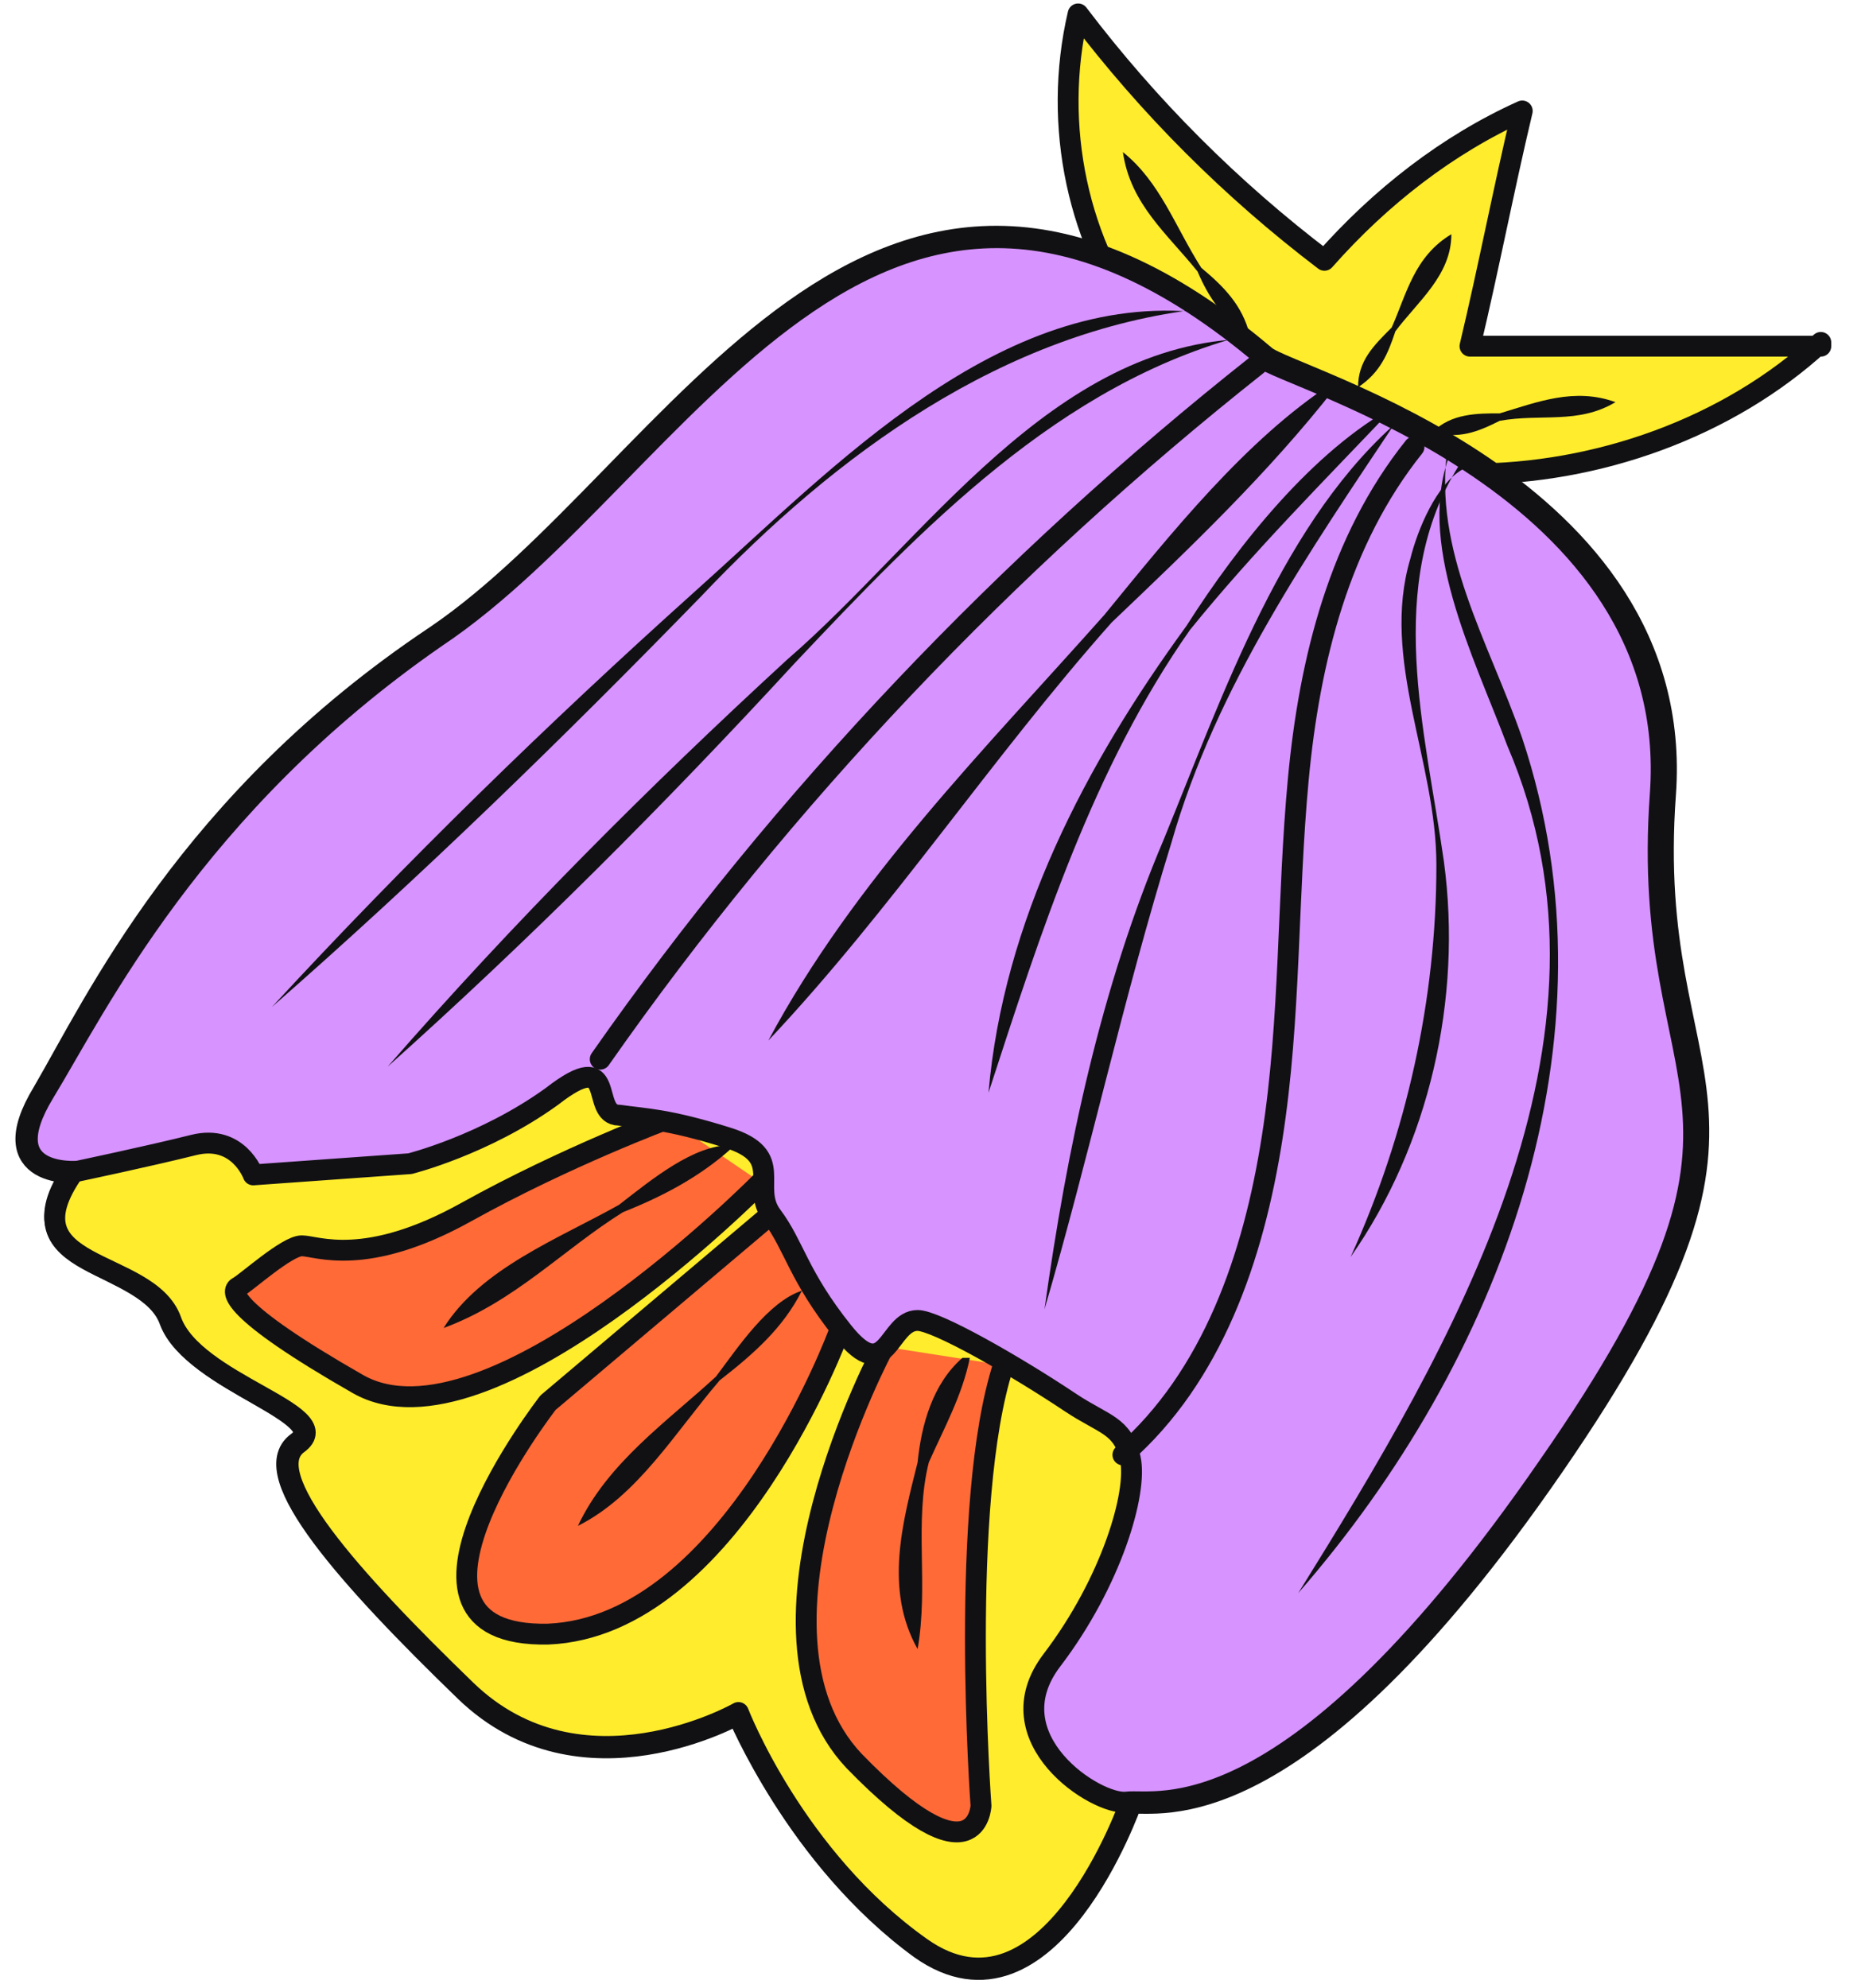 <svg width="44" height="47" viewBox="0 0 44 47" fill="none" xmlns="http://www.w3.org/2000/svg">
<path d="M43.05 8.183C40.315 8.183 37.491 8.183 34.755 8.183C35.197 6.33 35.55 4.476 35.991 2.623C34.226 3.418 32.638 4.653 31.314 6.153C29.108 4.476 27.166 2.535 25.49 0.329C24.872 2.976 25.49 5.8 27.078 7.83C30.696 12.418 38.638 12.154 43.05 8.094V8.183Z" fill="#FFEC2D" stroke="#111114" stroke-width="0.493" stroke-linecap="round" stroke-linejoin="round"/>
<path d="M1.751 27.684C0.163 29.978 3.516 29.713 4.046 31.213C4.575 32.625 8.016 33.419 7.046 34.125C6.075 34.831 8.281 37.302 11.017 39.949C13.752 42.597 17.458 40.479 17.458 40.479C17.458 40.479 18.87 43.92 21.782 46.038C24.782 48.156 26.724 42.597 26.724 42.597C27.341 42.508 30.607 43.479 36.695 34.655C42.784 25.831 38.813 26.007 39.343 18.771C39.872 11.447 30.518 8.976 29.901 8.447C20.635 0.593 16.047 11.182 10.311 15.065C4.487 18.948 2.281 23.713 1.045 25.831C-0.19 27.86 1.839 27.684 1.839 27.684" fill="#FFEC2D"/>
<path d="M1.751 27.684C0.163 29.978 3.516 29.713 4.046 31.213C4.575 32.625 8.016 33.419 7.046 34.125C6.075 34.831 8.281 37.302 11.017 39.949C13.752 42.597 17.458 40.479 17.458 40.479C17.458 40.479 18.87 43.92 21.782 46.038C24.782 48.156 26.724 42.597 26.724 42.597C27.341 42.508 30.607 43.479 36.695 34.655C42.784 25.831 38.813 26.007 39.343 18.771C39.872 11.447 30.518 8.976 29.901 8.447C20.635 0.593 16.047 11.182 10.311 15.065C4.487 18.948 2.281 23.713 1.045 25.831C-0.19 27.86 1.839 27.684 1.839 27.684" stroke="#111114" stroke-width="0.563" stroke-miterlimit="10"/>
<path d="M26.724 42.598C26.724 42.598 24.783 48.157 21.782 46.039C18.782 43.921 17.459 40.48 17.459 40.48C17.459 40.48 13.752 42.598 11.017 39.95C8.281 37.303 6.075 34.832 7.046 34.126C8.017 33.42 4.575 32.714 4.046 31.214C3.516 29.714 0.075 30.067 1.751 27.685" fill="#FFEC2D"/>
<path d="M26.724 42.598C26.724 42.598 24.783 48.157 21.782 46.039C18.782 43.921 17.459 40.48 17.459 40.48C17.459 40.48 13.752 42.598 11.017 39.95C8.281 37.303 6.075 34.832 7.046 34.126C8.017 33.42 4.575 32.714 4.046 31.214C3.516 29.714 0.075 30.067 1.751 27.685" stroke="#111114" stroke-width="0.493" stroke-linecap="round" stroke-linejoin="round"/>
<path d="M19.84 31.479C19.84 31.479 17.281 38.45 12.957 38.627C8.633 38.715 12.957 33.156 12.957 33.156L18.075 28.832" fill="#FF6A37"/>
<path d="M19.84 31.479C19.84 31.479 17.281 38.45 12.957 38.627C8.633 38.715 12.957 33.156 12.957 33.156L18.075 28.832" stroke="#111114" stroke-width="0.493" stroke-linecap="round" stroke-linejoin="round"/>
<path d="M20.9 31.831C20.9 31.831 17.282 38.538 20.194 41.626C23.106 44.626 23.194 42.685 23.194 42.685C23.194 42.685 22.665 35.537 23.724 32.272" fill="#FF6A37"/>
<path d="M20.9 31.831C20.9 31.831 17.282 38.538 20.194 41.626C23.106 44.626 23.194 42.685 23.194 42.685C23.194 42.685 22.665 35.537 23.724 32.272" stroke="#111114" stroke-width="0.493" stroke-linecap="round" stroke-linejoin="round"/>
<path d="M17.989 27.948C17.989 27.948 11.548 34.478 8.459 32.714C5.371 30.949 5.459 30.507 5.635 30.419C5.812 30.331 6.783 29.448 7.136 29.448C7.488 29.448 8.636 29.978 11.018 28.654C13.401 27.331 15.783 26.448 15.783 26.448" fill="#FF6A37"/>
<path d="M17.989 27.948C17.989 27.948 11.548 34.478 8.459 32.714C5.371 30.949 5.459 30.507 5.635 30.419C5.812 30.331 6.783 29.448 7.136 29.448C7.488 29.448 8.636 29.978 11.018 28.654C13.401 27.331 15.783 26.448 15.783 26.448" stroke="#111114" stroke-width="0.493" stroke-linecap="round" stroke-linejoin="round"/>
<path d="M29.812 8.447C30.43 8.976 39.784 11.447 39.254 18.771C38.725 26.095 42.696 25.919 36.607 34.655C30.518 43.479 27.341 42.508 26.636 42.597C25.93 42.685 23.459 41.097 24.871 39.243C26.283 37.39 26.9 35.273 26.724 34.478C26.547 33.684 26.106 33.684 25.312 33.155C23.988 32.272 22.135 31.213 21.694 31.213C20.988 31.213 20.988 32.802 19.929 31.478C18.87 30.154 18.782 29.449 18.253 28.743C17.723 28.037 18.605 27.331 17.194 26.89C15.782 26.448 15.252 26.448 14.635 26.36C13.929 26.36 14.635 24.683 13.046 25.919C11.458 27.066 9.693 27.507 9.693 27.507L5.987 27.772C5.987 27.772 5.634 26.801 4.575 27.066C3.516 27.331 1.839 27.684 1.839 27.684C1.839 27.684 -0.19 27.86 1.045 25.831C2.281 23.801 4.575 19.036 10.311 15.065C16.135 11.182 20.635 0.593 29.901 8.447H29.812Z" fill="#D793FF" stroke="#111114" stroke-width="0.493" stroke-linecap="round" stroke-linejoin="round"/>
<path d="M26.549 34.39C28.667 32.537 29.637 29.713 30.078 26.889C30.52 24.066 30.431 21.242 30.696 18.418C30.961 15.594 31.667 12.771 33.432 10.565" stroke="#111114" stroke-width="0.493" stroke-linecap="round" stroke-linejoin="round"/>
<path d="M14.191 25.037C18.515 18.86 23.81 13.301 29.722 8.624" stroke="#111114" stroke-width="0.493" stroke-linecap="round" stroke-linejoin="round"/>
<path d="M33.871 10.212C34.312 9.771 34.93 9.771 35.459 9.771C36.342 9.506 37.224 9.153 38.195 9.506C37.312 10.035 36.43 9.771 35.459 9.947C34.93 10.212 34.489 10.388 33.871 10.212Z" fill="#111114"/>
<path d="M32.109 9.154C32.109 8.536 32.462 8.183 32.904 7.742C33.257 6.948 33.433 6.066 34.315 5.536C34.315 6.507 33.521 7.125 32.992 7.83C32.815 8.36 32.639 8.801 32.109 9.154Z" fill="#111114"/>
<path d="M29.549 7.919C28.931 7.566 28.578 7.036 28.314 6.418C27.608 5.536 26.725 4.83 26.549 3.595C27.431 4.301 27.784 5.36 28.402 6.33C28.931 6.771 29.373 7.213 29.549 7.919Z" fill="#111114"/>
<path d="M18.959 30.509C18.517 31.391 17.811 32.009 17.017 32.627C15.958 33.862 15.076 35.362 13.664 36.068C14.37 34.568 15.782 33.597 16.929 32.538C17.459 31.832 18.164 30.773 18.959 30.509Z" fill="#111114"/>
<path d="M17.283 27.156C16.489 27.862 15.606 28.303 14.724 28.656C13.312 29.538 12.165 30.774 10.488 31.391C11.371 29.979 13.224 29.273 14.636 28.479C15.43 27.862 16.401 27.067 17.283 27.067V27.156Z" fill="#111114"/>
<path d="M22.93 32.097C22.754 32.979 22.313 33.773 21.96 34.568C21.607 35.979 21.96 37.48 21.695 38.98C20.901 37.568 21.342 35.979 21.695 34.568C21.783 33.685 22.048 32.714 22.754 32.097H22.93Z" fill="#111114"/>
<path d="M29.46 7.919C25.048 9.066 21.783 12.508 18.782 15.684C15.694 19.038 12.517 22.214 9.164 25.215C12.164 21.773 15.341 18.596 18.606 15.596C21.871 12.772 24.871 8.095 29.548 8.007L29.46 7.919Z" fill="#111114"/>
<path d="M28.402 7.301C23.725 7.83 19.754 10.742 16.578 14.095C13.313 17.449 9.959 20.714 6.43 23.802C9.606 20.361 12.96 17.096 16.401 14.007C19.754 11.007 23.637 6.86 28.402 7.389V7.301Z" fill="#111114"/>
<path d="M31.579 9.154C29.991 11.183 28.137 12.948 26.284 14.713C23.461 17.89 21.078 21.508 18.166 24.596C20.196 20.802 23.284 17.713 26.108 14.537C27.696 12.595 29.461 10.389 31.491 9.065L31.579 9.154Z" fill="#111114"/>
<path d="M32.989 9.594C31.313 11.359 29.636 13.035 28.136 14.888C25.842 18.153 24.607 22.036 23.371 25.83C23.724 21.771 25.665 18.065 28.048 14.8C29.283 12.859 31.048 10.653 32.989 9.594Z" fill="#111114"/>
<path d="M33.078 9.86C30.96 13.037 28.755 16.214 27.696 19.92C26.548 23.626 25.754 27.332 24.695 30.95C25.225 27.156 26.019 23.361 27.519 19.832C28.931 16.39 30.343 12.243 33.167 9.86H33.078Z" fill="#111114"/>
<path d="M34.225 10.566C33.872 13.037 35.196 15.155 35.99 17.449C38.372 24.597 35.46 32.186 30.695 37.657C34.313 31.833 38.637 24.597 35.637 17.626C34.843 15.508 33.431 12.773 34.313 10.655L34.225 10.566Z" fill="#111114"/>
<path d="M34.491 11.007C32.726 13.831 33.697 17.272 34.138 20.36C34.579 23.625 33.785 27.067 31.932 29.714C33.255 26.802 33.961 23.625 33.961 20.449C33.961 17.978 32.638 15.595 33.343 13.213C33.52 12.507 33.961 11.448 34.579 11.095L34.491 11.007Z" fill="#111114"/>
</svg>
